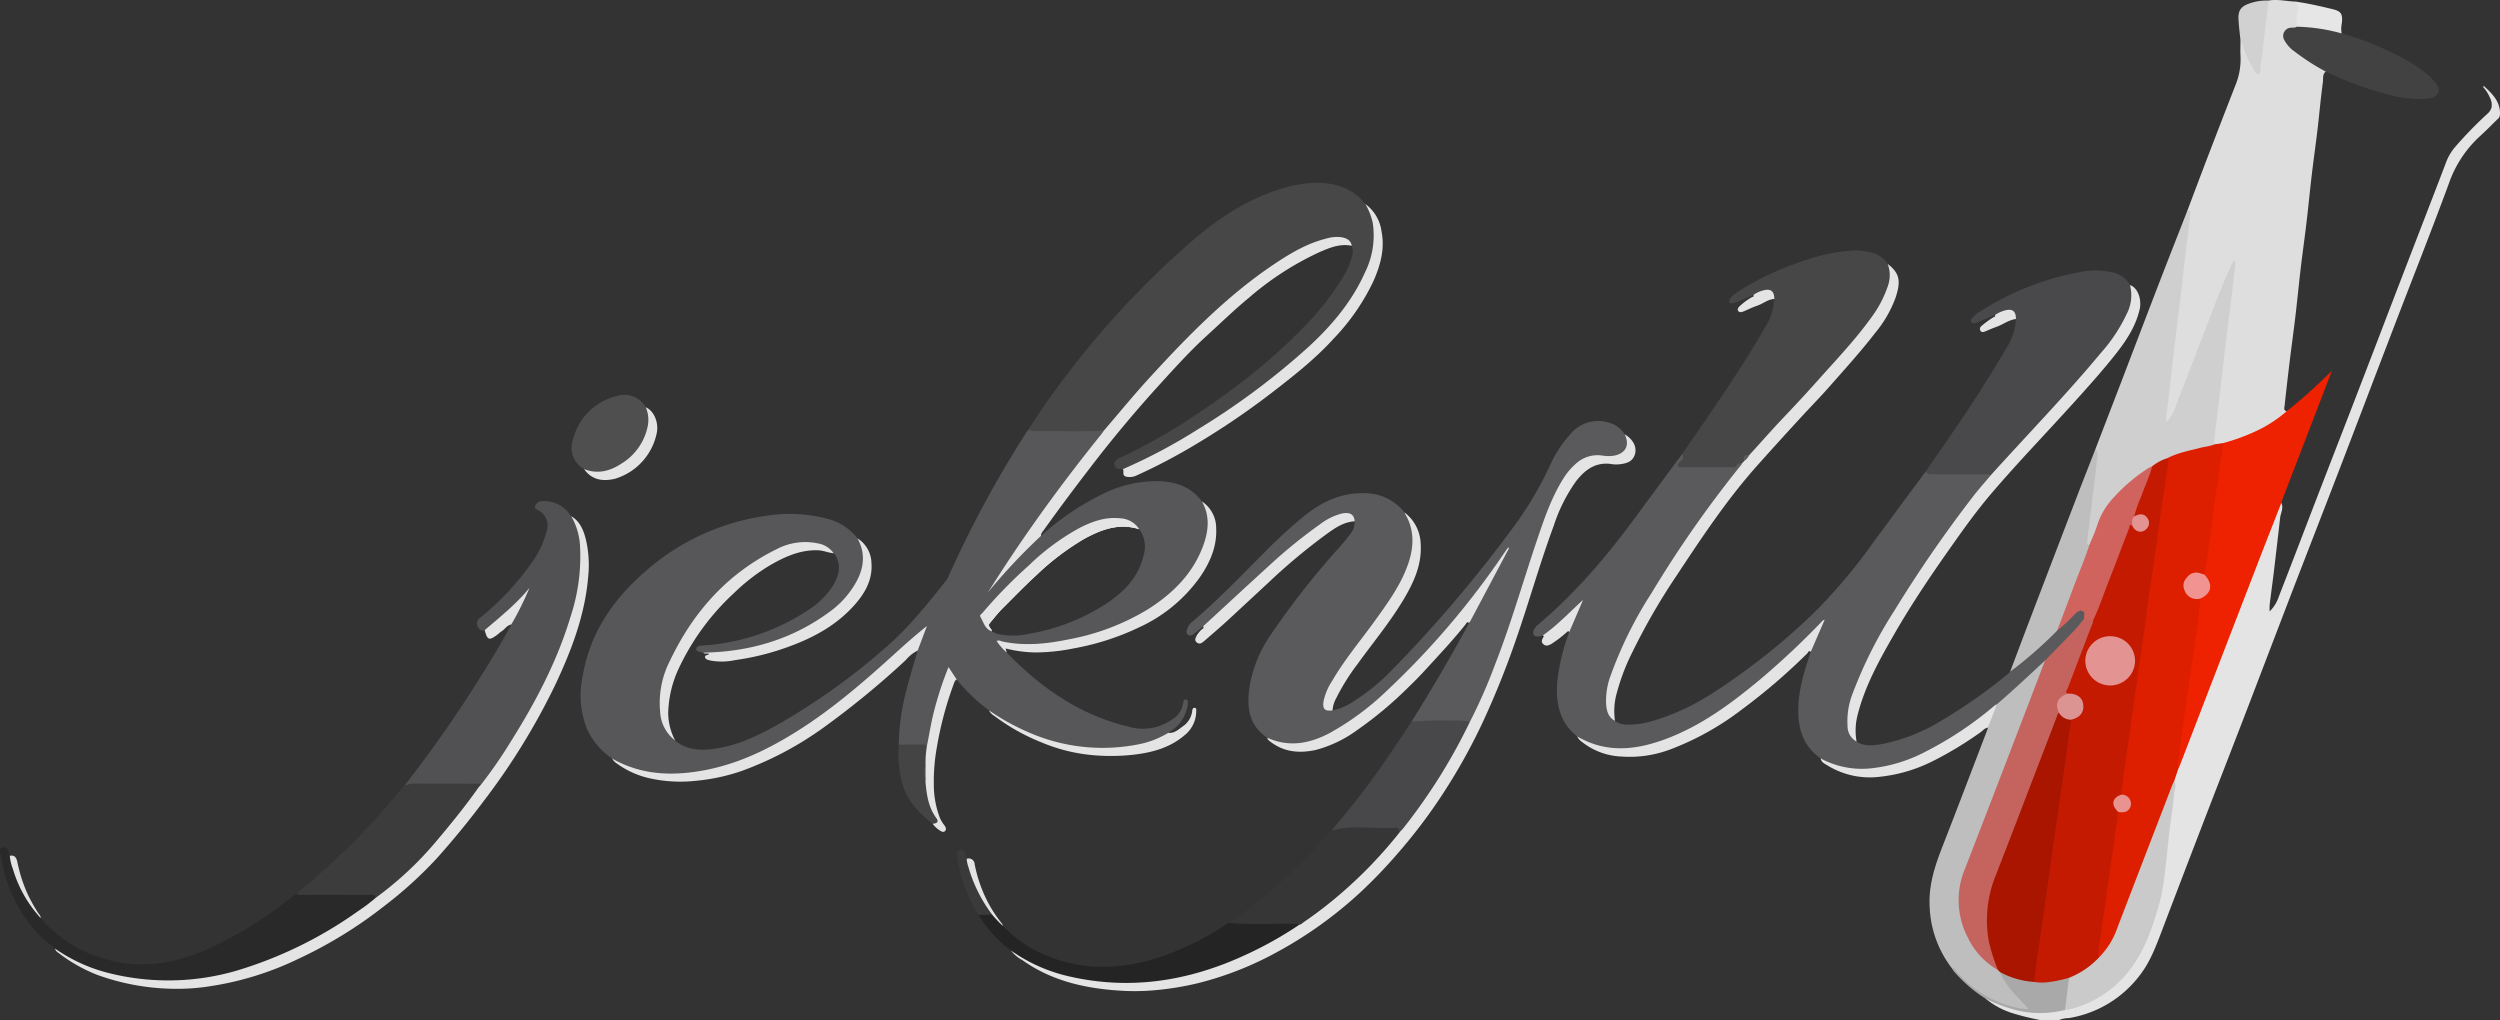 <svg id="Layer_1" data-name="Layer 1" xmlns="http://www.w3.org/2000/svg" viewBox="0 0 563.771 230.021"><rect x="0" y="0" width="563.771" height="230.021" fill="#333333" stroke="none"/><defs><style>.cls-1{fill:#e4e4e4;}.cls-2{fill:#575759;}.cls-3{fill:#5a5a5c;}.cls-4{fill:#dedede;}.cls-5{fill:#474748;}.cls-6{fill:#49494b;}.cls-7{fill:#515153;}.cls-8{fill:#cfcfcf;}.cls-9{fill:#e20;}.cls-10{fill:#bebebe;}.cls-11{fill:#29292a;}.cls-12{fill:#3c3c3d;}.cls-13{fill:#48484a;}.cls-14{fill:#363637;}.cls-15{fill:#242424;}.cls-16{fill:#424242;}.cls-17{fill:#4f4f50;}.cls-18{fill:#a9a9a9;}.cls-19{fill:#444445;}.cls-20{fill:#d1d1d1;}.cls-21{fill:#e6e6e6;}.cls-22{fill:#3a3a3b;}.cls-23{fill:#e3e3e3;}.cls-24{fill:#dd1f00;}.cls-25{fill:#cbcaca;}.cls-26{fill:#fefefe;}.cls-27{fill:#c5635f;}.cls-28{fill:#d1635f;}.cls-29{fill:#c31a01;}.cls-30{fill:#f19491;}.cls-31{fill:#aa1500;}.cls-32{fill:#e89390;}.cls-33{fill:#dc9492;}.cls-34{fill:#e39391;}</style></defs><path class="cls-1" d="M677.69,217.702c-1.451,1.411-2.859,2.871-4.363,4.223a25.986,25.986,0,0,0-6.971,10.698c-3.97,10.761-8.203,21.425-12.312,32.134-4.122,10.745-8.206,21.504-12.335,32.246-3.618,9.412-7.29,18.804-10.913,28.215-3.529,9.166-7.014,18.348-10.54,27.514-3.244,8.432-6.53,16.848-9.774,25.28q-4.503,11.703-8.96,23.423c-1.315,3.433-2.616,6.862-4.949,9.795a25.103,25.103,0,0,1-15.93,9.512,5.758,5.758,0,0,0-2.162.428h-4.294a59.741,59.741,0,0,1-6.352-1.584,17.933,17.933,0,0,1-5.84-3.176c.525-.31.939.055,1.358.254a25.364,25.364,0,0,0,11.606,2.606,27.098,27.098,0,0,0,4.783-.608,23.615,23.615,0,0,0,11.682-6.006c3.757-3.372,5.802-7.747,7.627-12.342a57.506,57.506,0,0,0,3.292-15.141q.923-8.344,1.991-16.67a3.559,3.559,0,0,0-.077-1.23,10.239,10.239,0,0,1,.9-2.853q8.101-21.052,16.194-42.108c2.115-5.511,4.266-11.008,6.386-16.517.18-.468.243-1.056.865-1.23.572,1.166-.147,2.27-.269,3.373-.408,3.67-.848,7.338-1.276,11.007-.333,2.853-.731,5.698-1.082,8.548a14.253,14.253,0,0,0-.007,1.538,8.398,8.398,0,0,0,2.099-3.422c3.093-7.928,6.119-15.882,9.18-23.822,2.63-6.821,5.287-13.632,7.916-20.454q3.944-10.232,7.858-20.475,3.732-9.711,7.478-19.417c1.805-4.688,3.623-9.371,5.405-14.068a11.46,11.46,0,0,1,1.801-2.966,88.577,88.577,0,0,1,7.441-7.66,3.067,3.067,0,0,0,.85-1.294,3.385,3.385,0,0,0-.361-2.277,8.364,8.364,0,0,0-1.557-2.44,1.628,1.628,0,0,1,.238-.166c1.783,1.666,3.558,3.338,3.6,6.042A2.158,2.158,0,0,1,677.69,217.702Z" transform="translate(-114.146 -191.15)"/><path class="cls-2" d="M349.71,336.48a58.623,58.623,0,0,0,21.26-6.4,32.419,32.419,0,0,0,13.42-12.68,16.321,16.321,0,0,0,2.3-9.28,5.51,5.51,0,0,0-1.5-3.89c-2.33-3.16-5.61-4.38-9.38-4.56a27.077,27.077,0,0,0-12.76,2.77,59.669,59.669,0,0,0-14.15,9.55c-.44-.05-.68.27-.94.53a95.944,95.944,0,0,0-9.29,9.96c2.01-2.88,4.04-6.22,6.27-9.44,4.6-6.61,9.35-13.1,14.32-19.44,1.16-1.47,2.34-2.94,3.51-4.41.22-.29.65-.68.37-1,0-.01-.01-.01-.01-.02a1.188,1.188,0,0,0-.46-.25c-5.5.17-11.01.19-16.51-.01-.22.3-.46.59-.66.9a249.904,249.904,0,0,0-17.39,32.16,4.447,4.447,0,0,1-.52.99c-4.28,5.39-8.57,10.79-13.81,15.29a147.548,147.548,0,0,1-23.99,17.16c-4.73,2.65-9.59,5.04-15.08,5.67-2.98.34-5.86.12-8.3-1.93-.34-.41-.62-.86-.96-1.26a10.381,10.381,0,0,1-2.26-7.48,25.627,25.627,0,0,1,2.98-10.67A55.668,55.668,0,0,1,281.09,320.44a30.435,30.435,0,0,1,11.05-6.17,12.214,12.214,0,0,1,7.11-.07,17.534,17.534,0,0,1,2.9,1.71,4.032,4.032,0,0,1,.55.7c1.18,2.4.54,4.6-.78,6.71a18.075,18.075,0,0,1-5.61,5.47,48.747,48.747,0,0,1-23.2,7.9c-.73.06-1.82-.03-1.94.74-.13.76.96.68,1.56.9a22.017,22.017,0,0,0,5.26.13,67.914,67.914,0,0,0,8.81-1.96,42.466,42.466,0,0,0,15.16-7.53c3.1-2.53,5.66-5.47,6.7-9.39.64-2.42.72-4.93-1.14-7.03a12.508,12.508,0,0,0-6.56-4.34,33.392,33.392,0,0,0-14.2-.72,52.051,52.051,0,0,0-27.21,12.63c-7.29,6.35-12.47,14-14.05,23.74a20.582,20.582,0,0,0,1.04,11.74,16.52,16.52,0,0,0,5.63,6.6,7.786,7.786,0,0,0,2.26,1.47,26.344,26.344,0,0,0,10.19,2.23,43.279,43.279,0,0,0,12.69-1.77,69.296,69.296,0,0,0,19.64-9.73,175.969,175.969,0,0,0,19.56-15.96c1.99-1.8,3.97-3.61,6.05-5.4-.47,1.68-1.36,3.12-1.47,4.81-.81,2.83-1.71,5.63-2.42,8.49a51.587,51.587,0,0,0-1.85,12.73,2.278,2.278,0,0,0,1.61.34,26.038,26.038,0,0,1,4.5.18.683.683,0,0,0,.21-.02c.54-.08.46-.62.52-1.01a79.366,79.366,0,0,1,2.6-11.17,39.122,39.122,0,0,1,1.84-4.98c.74.66.92,1.64,1.79,1.98a39.502,39.502,0,0,0,7.27,6.94,8.932,8.932,0,0,0,1.21,1,43.123,43.123,0,0,0,29.86,7.45,23.271,23.271,0,0,0,8.19-2.38,2.178,2.178,0,0,0,1.18-.99c.28-.2.56-.38.83-.58a8.261,8.261,0,0,0,3.58-6.13c.02-.34.07-.72-.39-.8-.46-.08-.59.24-.62.61a5.179,5.179,0,0,1-2.47,3.85,11.462,11.462,0,0,1-9.69,1.71c-11.02-2.59-19.91-8.74-27.65-16.75-.49-.74-1.06-1.43-1.62-2.36a41,41,0,0,0,5.09.7A19.79,19.79,0,0,0,349.71,336.48Zm22.33-20.08c-1.12,4.8-4.31,8.12-8.23,10.76a46.454,46.454,0,0,1-17.83,6.96,16.002,16.002,0,0,1-6.17.12,4.871,4.871,0,0,1-1.99-.72c-.03-.66-1.12-1.1-.43-1.9.97-1.15,1.88-2.34,2.95-3.39,2.48-2.46,4.89-4.98,7.48-7.34a58.185,58.185,0,0,1,10.8-8.21c3.89-2.13,7.91-3.64,12.44-2.18A6.697,6.697,0,0,1,372.04,316.4Z" transform="translate(-114.146 -191.15)"/><path class="cls-3" d="M524.72,362.183c-3.49-2.432-4.907-5.884-5.038-10.023-.14-4.431.998-8.605,2.389-12.74.143-.425.278-.852.417-1.278a12.751,12.751,0,0,1,1.347-3.92c.333-.821.756-1.608,1.087-2.426-7.408,7.609-15.211,14.778-24.122,20.637a48.677,48.677,0,0,1-14.349,6.751,22.748,22.748,0,0,1-13.777-.243,7.049,7.049,0,0,1-2.864-1.738c-4.246-3.338-4.886-7.931-4.436-12.872a47.349,47.349,0,0,1,2.607-10.543c.188-1.711,1.088-3.165,1.714-4.716.252-.625.605-1.208.848-1.896a77.549,77.549,0,0,1-6.901,6.45,3.038,3.038,0,0,1-1.567.811,5.215,5.215,0,0,1-1.081.258c-.959.025-1.353-.617-.956-1.484a3.535,3.535,0,0,1,.979-1.22c8.598-7.234,15.764-15.757,22.373-24.785,3.346-4.571,6.728-9.116,10.093-13.673.808.581.38,1.186-.015,1.728-.427.585-.513.917.389.917,3.534-0,7.069.007,10.603-.005a1.602,1.602,0,0,0,1.143-.396,1.217,1.217,0,0,1,1.233-.361c.651.444.092.795-.138,1.087-1.258,1.595-2.545,3.166-3.764,4.792a274.519,274.519,0,0,0-19.009,28.671,64.95,64.95,0,0,0-6.807,15.446,15.631,15.631,0,0,0-.483,2.547,6.786,6.786,0,0,0,1.709,5.742,4.165,4.165,0,0,0,2.627.835c3.312.159,6.38-.894,9.416-2.011,5.811-2.137,10.923-5.527,15.904-9.105A144.629,144.629,0,0,0,523.518,329.032a122.889,122.889,0,0,0,12.725-15.087c4.04-5.519,8.124-11.007,12.189-16.508a11.311,11.311,0,0,0,3.24.309q4.743-.019,9.486-.001a3.31,3.31,0,0,1,1.761.26c.52.447.152.814-.14,1.144a134.032,134.032,0,0,0-8.666,11.121c-7.046,9.865-13.853,19.883-19.185,30.811a41.511,41.511,0,0,0-3.687,10.154,16.227,16.227,0,0,0-.102,4.048,5.488,5.488,0,0,0,1.691,3.109c1.875,1.201,3.928.868,5.902.514a40.65,40.65,0,0,0,13.318-5.311,117.28,117.28,0,0,0,14.926-10.491,6.167,6.167,0,0,0,.472-.477,39.493,39.493,0,0,1,4.375-3.872c2.115-1.803,4.206-3.633,6.142-5.632a33.209,33.209,0,0,0,3.334-3.143,6.028,6.028,0,0,1,1.299-1.051c1.176-.618,1.796-.262,1.8,1.042a2.076,2.076,0,0,1-.078.552c-.639,1.634-2.007,2.709-3.139,3.942-1.83,1.996-3.817,3.847-5.722,5.775-3.554,3.473-7.212,6.833-11.023,10.027a90.652,90.652,0,0,1-13.593,9.438,37.036,37.036,0,0,1-14.735,4.998,17.916,17.916,0,0,1-10.705-1.954A1.831,1.831,0,0,1,524.72,362.183Z" transform="translate(-114.146 -191.15)"/><path class="cls-4" d="M625.708,191.284c2.052-.38,4.069.159,6.103.23a1.352,1.352,0,0,1,.852,1.635c-.191,1.262-.283,2.538-.407,3.809-.177.497-.606.597-1.059.701-2.062.473-2.479,1.652-1.123,3.288A18.286,18.286,0,0,0,634.325,204.41c1.222.799,2.493,1.519,3.762,2.242.252.144.555.266.54.643-.806.638-.542,1.623-.652,2.417-.485,3.509-.785,7.042-1.201,10.561-.412,3.48-.908,6.949-1.32,10.429-.416,3.519-.749,7.047-1.166,10.566-.412,3.48-.907,6.95-1.319,10.429-.416,3.519-.75,7.047-1.166,10.566-.412,3.48-.896,6.951-1.321,10.429q-.603,4.942-1.13,9.893c-.046.443-.334,1.104.464,1.303-.087.788-.794,1.053-1.301,1.438a34.23,34.23,0,0,1-11.87,5.681c-.397.108-.798.203-1.194.319a3.012,3.012,0,0,1-1.816.137c-.611-.482-.474-1.158-.399-1.773q1.428-11.698,2.783-23.405c.6-5.131,1.263-10.256,1.75-15.406-1.473,3.056-2.754,6.181-3.97,9.335q-4.487,11.632-8.964,23.268a8.522,8.522,0,0,1-1.344,2.466c-.19.227-.42.489-.755.375-.339-.115-.353-.47-.366-.762a19.461,19.461,0,0,1,.282-3.14c1.26-10.714,2.555-21.425,3.79-32.142.387-3.361.811-6.718,1.215-10.077a1.916,1.916,0,0,0-.258-1.503c1.495-3.956,2.974-7.918,4.489-11.866q3.158-8.231,6.36-16.446a15.37,15.37,0,0,0,1.154-6.583c-.072-1.16-.009-2.328-.007-3.493.693.078.723.694.876,1.155a29.879,29.879,0,0,0,2.248,5.031c.168.305.328.797.78.656.362-.113.249-.58.287-.905.533-4.583,1.093-9.163,1.61-13.747A1.863,1.863,0,0,1,625.708,191.284Z" transform="translate(-114.146 -191.15)"/><path class="cls-3" d="M385.453,332.398c-.694.574-1.371,1.17-2.089,1.712-.389.293-.87.565-1.337.168-.444-.377-.31-.892-.148-1.362a3.928,3.928,0,0,1,1.277-1.691c5.602-4.696,10.62-10,15.787-15.148a111.805,111.805,0,0,1,9.73-8.908c3.926-3.082,8.284-4.983,13.385-4.793a11.3,11.3,0,0,1,8.798,4.327,5.554,5.554,0,0,1,1.509,2.591,13.899,13.899,0,0,1-.076,8.099,33.3,33.3,0,0,1-4.242,8.681c-2.984,4.661-6.483,8.95-9.717,13.431a55.67,55.67,0,0,0-4.549,7.254,7.36,7.36,0,0,0-.868,2.781c-.069.904.137,1.58,1.226,1.596a.93.93,0,0,1,.511.22,13.816,13.816,0,0,0,5.194-2.345,45.284,45.284,0,0,0,7.77-6.332,300.494,300.494,0,0,0,27.785-32.62,78.298,78.298,0,0,0,8.348-14.113,27.685,27.685,0,0,1,4.73-7.112,8.043,8.043,0,0,1,8.641-2.322,5.951,5.951,0,0,1,3.421,2.594c1.447,1.175.752,3.824-.84,4.564a5.369,5.369,0,0,1-3.393.624c-3.912-.853-6.5,1.108-8.674,3.958a29.679,29.679,0,0,0-3.625,6.743c-2.386,5.743-4.196,11.685-6.077,17.601a244.821,244.821,0,0,1-10.163,27.635c-.453.993-.867,2.003-1.382,2.967-.234.438-.483.862-1.048.938a97.615,97.615,0,0,0-11.716.044,1.286,1.286,0,0,1-1.151-.312q6.477-10.357,12.355-21.064c.216-.393.404-.801.605-1.202a3.209,3.209,0,0,1,.501-1.364c2.612-4.74,5.025-9.587,7.656-14.317a2.423,2.423,0,0,1,.252-.356A173.905,173.905,0,0,1,440.574,333.015c-3.367,3.897-6.77,7.765-10.487,11.33-4.588,4.401-9.312,8.65-14.915,11.784a19.413,19.413,0,0,1-8.576,2.912c-2.304.1-4.677.045-6.65-1.515-4.427-2.945-4.692-7.276-3.949-11.922a29.297,29.297,0,0,1,4.795-11.441,183.897,183.897,0,0,1,15.542-19.755c.766-.878,1.525-1.768,2.208-2.71a4.341,4.341,0,0,0,1.099-2.994c-1.02-1.642-1.677-1.878-3.612-1.246-2.74.894-4.929,2.711-7.146,4.431-4.45,3.453-8.639,7.211-12.761,11.052-3.21,2.991-6.352,6.06-9.72,8.88A2.255,2.255,0,0,1,385.453,332.398Z" transform="translate(-114.146 -191.15)"/><path class="cls-5" d="M363.15,288.173c-5.181.458-10.373.099-15.559.213a1.565,1.565,0,0,1-1.433-.476c2.563-4.163,5.432-8.115,8.375-12.012A201.4,201.4,0,0,1,382.238,246.121c5.986-5.273,12.522-9.721,20.22-12.205a28.76,28.76,0,0,1,7.944-1.519c4.578-.144,8.634,1.029,11.638,4.753a9.241,9.241,0,0,1,2.151,5.907c.282,4.524-1.204,8.598-3.343,12.463a55.203,55.203,0,0,1-10.71,13.45,146.112,146.112,0,0,1-16.016,12.816,174.925,174.925,0,0,1-17.583,11.013c-2.549,1.376-5.173,2.607-7.756,3.917a3.166,3.166,0,0,1-1.407.226c-.742-.048-1.704.081-1.891-.835-.211-1.032.731-1.487,1.504-1.851a124.601,124.601,0,0,0,15.421-8.633c8.875-5.838,17.375-12.17,24.825-19.787a61.03,61.03,0,0,0,10.218-12.99,14.306,14.306,0,0,0,1.588-3.954,3.681,3.681,0,0,0-.049-2.311c-1.242-1.772-2.959-1.947-4.912-1.545a29.647,29.647,0,0,0-8.915,3.72,93.44,93.44,0,0,0-16.004,12.067c-2.744,2.514-5.512,5.01-8.09,7.689-3.829,3.979-7.587,8.029-11.198,12.212-1.965,2.277-3.897,4.581-5.826,6.887C363.811,287.892,363.614,288.249,363.15,288.173Z" transform="translate(-114.146 -191.15)"/><path class="cls-5" d="M507.017,295.605c-.479.01-.994-.088-1.232.518-.176.448-.586.392-.96.392q-5.682 0-11.364-.003c-.326-0-.753.113-.903-.268-.136-.344.165-.62.397-.866.494-.524,1.048-1.03.527-1.843,1.711-2.479,3.435-4.949,5.132-7.437,4.709-6.909,9.384-13.842,13.55-21.096a13.504,13.504,0,0,0,2.1-6.418c-.865-1.942-1.292-2.116-3.334-1.318a6.738,6.738,0,0,1-1.385.403c-1.133.479-2.264.965-3.401,1.433a6.526,6.526,0,0,1-1.171.384c-.274.055-.642.154-.82-.162a.803.803,0,0,1,.151-.84,6.085,6.085,0,0,1,1.959-1.669,62.086,62.086,0,0,1,14.007-6.631,42.779,42.779,0,0,1,11.401-2.529,14.521,14.521,0,0,1,4.797.544,5.656,5.656,0,0,1,3.372,2.473,4.53,4.53,0,0,1,.548,4.092,21.678,21.678,0,0,1-4.084,8.219c-2.242,2.966-4.597,5.833-7.096,8.6-3.321,3.677-6.677,7.324-10.002,10.998-2.091,2.31-4.219,4.587-6.36,6.852-1.391,1.472-2.576,3.132-4.107,4.473-.709.113-1.168.448-1.102,1.249A.706.706,0,0,1,507.017,295.605Z" transform="translate(-114.146 -191.15)"/><path class="cls-6" d="M563.089,298.314a2.444,2.444,0,0,0-1.422-.217q-5.852-.003-11.704.004c-.622.002-1.215.008-1.531-.664,3.993-5.817,8.076-11.574,11.869-17.525,2.158-3.385,4.292-6.789,6.307-10.26a13.466,13.466,0,0,0,2.141-6.557c-.97-2-1.299-2.126-3.434-1.214a5.076,5.076,0,0,1-1.288.315c-.787.33-1.573.662-2.36.989-.623.259-1.237.547-1.877.756-.376.122-.863.26-1.128-.171-.236-.384.105-.7.328-.997a5.867,5.867,0,0,1,1.649-1.351,62.721,62.721,0,0,1,23.355-9.058,16.285,16.285,0,0,1,6.168.137,5.979,5.979,0,0,1,4.316,2.934c.935,1.302.668,2.754.35,4.12a22.451,22.451,0,0,1-4.217,8.168c-2.534,3.419-5.368,6.587-8.163,9.792-4.153,4.764-8.526,9.325-12.76,14.013-1.889,2.092-3.727,4.236-5.725,6.23C563.722,297.998,563.585,298.453,563.089,298.314Z" transform="translate(-114.146 -191.15)"/><path class="cls-7" d="M205.349,368.313a278.295,278.295,0,0,0,16.791-23.941c2.563-4.051,5.052-8.149,7.301-12.386a2.533,2.533,0,0,1,.493-1.349c1.033-2.106,2.139-4.176,2.983-5.904a19.701,19.701,0,0,1-2.341,2.598,82.904,82.904,0,0,1-6.236,5.493,1.29,1.29,0,0,1-.893.421c-.823.29-1.275-.119-1.587-.824a1.504,1.504,0,0,1,.555-1.965,60.176,60.176,0,0,0,11.546-12.292,21.443,21.443,0,0,0,3.588-7.702,3.93,3.93,0,0,0-1.821-4.15c-.451-.24-1.142-.343-.897-1.05a1.604,1.604,0,0,1,1.551-1.105,7.099,7.099,0,0,1,6.243,2.965c.114.149.231.296.346.445,1.814,1.87,2.055,4.28,2.256,6.685.617,7.379-1.318,14.316-3.837,21.115a127.115,127.115,0,0,1-12.598,24.413c-1.586,2.471-3.261,4.877-4.964,7.265-.377.529-.678,1.221-1.522,1.183-4.734.018-9.467.031-14.199-.016C207.18,368.203,206.279,368.667,205.349,368.313Z" transform="translate(-114.146 -191.15)"/><path class="cls-8" d="M607.398,238.699c.713-.24.737.21.682.7q-.262,2.336-.544,4.67c-.265,2.185-.549,4.368-.805,6.554-.26,2.224-.486,4.453-.745,6.677-.268,2.297-.559,4.591-.84,6.886-.358,2.925-.726,5.848-1.07,8.775-.262,2.224-.484,4.453-.742,6.678-.184,1.593-.382,3.185-.603,4.773a8.24,8.24,0,0,0-.02,1.921,9.352,9.352,0,0,0,2.187-3.892q4.13-10.641,8.212-21.299c1.308-3.436,2.661-6.85,4.214-10.182a1.754,1.754,0,0,1,.868-1.083,11.874,11.874,0,0,1-.235,3.036c-.278,3.007-.694,6.002-1.063,9-.351,2.85-.722,5.699-1.062,8.55-.265,2.224-.485,4.453-.747,6.677-.328,2.779-.682,5.554-1.02,8.332-.19,1.556-.391,3.11-.544,4.669-.038.388-.154.835.2,1.176-.127.742-.797.567-1.24.67a57.968,57.968,0,0,0-9.406,2.658,22.051,22.051,0,0,0-3.519,1.832,36.87,36.87,0,0,0-10.108,8.992c-1.581,2.044-2.059,4.559-3.083,6.839-.199.443-.326.919-.545,1.355-.171.341-.341.703-.843.5-.521-.374-.446-.905-.388-1.435.646-5.905,1.367-11.801,2.064-17.699a7.063,7.063,0,0,0,.008-2.56q2.908-7.559,5.816-15.118c2.87-7.486,5.718-14.98,8.602-22.46C603.161,249.485,605.29,244.096,607.398,238.699Z" transform="translate(-114.146 -191.15)"/><path class="cls-9" d="M615.527,291.055a44.186,44.186,0,0,0,8.659-3.316,30.214,30.214,0,0,0,5.63-3.851,117.257,117.257,0,0,0,10.208-9.164q-1.342,3.492-2.684,6.984-4.234,11.003-8.468,22.006c-.107.278-.181.569-.27.854-1.717,4.392-3.449,8.778-5.147,13.178q-8.902,23.073-17.787,46.152c-.079.205-.195.396-.294.594-.508-.439-.398-1.029-.347-1.578.342-3.629.962-7.221,1.47-10.828q1.69-11.996,3.436-23.984a12.139,12.139,0,0,1,.19-1.788c.155-.427.573-.572.896-.821a2.616,2.616,0,0,0,.612-3.864,2.166,2.166,0,0,1-.598-1.186c.787-5.779,1.661-11.545,2.453-17.322.48-3.504.989-7.003,1.478-10.505A2.619,2.619,0,0,1,615.527,291.055Z" transform="translate(-114.146 -191.15)"/><path class="cls-10" d="M564.46,349.976c3.701-3.196,7.269-6.538,10.849-9.866.31.418.038.797-.102,1.166-3.493,9.214-7.059,18.399-10.582,27.601-2.487,6.498-5.052,12.966-7.465,19.492a18.094,18.094,0,0,0,6.36,20.422,11.157,11.157,0,0,0,1.185.863,1.847,1.847,0,0,1,.629.592,25.49,25.49,0,0,0,5.845,7.385,6.434,6.434,0,0,1,.583.532c.299.355.235.614-.222.737a2.584,2.584,0,0,1-1.121.02,24.628,24.628,0,0,1-13.404-6.656c-.937-.915-1.768-1.929-2.734-2.814a24.161,24.161,0,0,1-4.982-13.819c-.273-4.866,1.208-9.295,2.94-13.722,3.387-8.656,6.679-17.35,10.008-26.029.08-.209.137-.426.205-.639A13.505,13.505,0,0,1,564.46,349.976Z" transform="translate(-114.146 -191.15)"/><path class="cls-11" d="M123.327,398.187a28.825,28.825,0,0,0,13.647,8.948c8.176,2.675,16.068,1.5,23.792-1.862A89.237,89.237,0,0,0,179.705,393.64c.413-.32.843-.619,1.265-.927a4.334,4.334,0,0,1,1.228-.141c4.965.015,9.93-.006,14.896.015.695.003,1.47-.11,1.873.706.134.755-.459,1.057-.922,1.411a98.38,98.38,0,0,1-11.207,7.373,85.104,85.104,0,0,1-20.435,8.584,56.392,56.392,0,0,1-28.762-.057,32.186,32.186,0,0,1-9.989-4.599,4.917,4.917,0,0,1-1.101-.95c-7.046-5.3-10.814-12.506-12.266-21.061-.119-.702-.419-1.582.56-1.761.841-.153,1.17.623,1.324,1.372a3.849,3.849,0,0,0,.19.529,6.634,6.634,0,0,1,.785,2.319A36.988,36.988,0,0,0,123.327,398.187Z" transform="translate(-114.146 -191.15)"/><path class="cls-1" d="M445.638,353.885a117.491,117.491,0,0,0,5.607-12.758c3.624-9.229,6.323-18.771,9.498-28.151,1.6-4.727,3.194-9.465,5.85-13.748a14.899,14.899,0,0,1,3.04-3.607,7.135,7.135,0,0,1,5.864-1.732,9.8,9.8,0,0,0,1.684.11c2.56-.07,4.907-1.596,3.359-4.894,2.008,1.182,2.87,3.047,2.199,4.763-.563,1.44-1.827,1.784-3.161,1.953a6.745,6.745,0,0,1-1.916-.001c-3.581-.589-6.036,1.21-8.069,3.81a36.613,36.613,0,0,0-5.076,10.122c-3.131,8.446-5.54,17.133-8.505,25.635a194.508,194.508,0,0,1-7.233,18.065,131.535,131.535,0,0,1-9.892,17.666,119.322,119.322,0,0,1-9.695,12.659,109.742,109.742,0,0,1-8.361,8.684,93.082,93.082,0,0,1-19.289,13.709,74.493,74.493,0,0,1-17.366,6.726,66.156,66.156,0,0,1-9.508,1.547,50.562,50.562,0,0,1-7.318.144c-8.112-.455-15.901-2.096-22.679-6.941a7.554,7.554,0,0,1-2.528-2.139c.557-.167.931.214,1.323.477a39.425,39.425,0,0,0,17.863,6.086,48.788,48.788,0,0,0,7.304.432,63.111,63.111,0,0,0,20.28-3.853,90.629,90.629,0,0,0,17.187-8.654,8.84,8.84,0,0,1,.779-.452,63.869,63.869,0,0,0,7.125-5.137,94.832,94.832,0,0,0,9.738-9.048,80.745,80.745,0,0,0,5.92-6.791,99.287,99.287,0,0,0,9.132-12.836c2.169-3.647,4.313-7.309,6.148-11.141A1.402,1.402,0,0,1,445.638,353.885Z" transform="translate(-114.146 -191.15)"/><path class="cls-12" d="M198.839,393.642c-.094-.845-.741-.695-1.283-.696q-7.584-.008-15.168-.003a2.482,2.482,0,0,1-1.418-.23,175.84,175.84,0,0,0,14.044-12.843c3.449-3.554,6.761-7.229,9.842-11.108a4.053,4.053,0,0,1,.493-.449,7.61,7.61,0,0,1,3.533-.436q6.214-.004,12.428.007c.429.001.917-.174,1.267.258a3.773,3.773,0,0,1-1.1,1.91c-4.736,6.058-9.292,12.269-14.962,17.536-2.147,1.994-4.382,3.878-6.665,5.708C199.561,393.528,199.264,393.784,198.839,393.642Z" transform="translate(-114.146 -191.15)"/><path class="cls-1" d="M198.839,393.642a77.252,77.252,0,0,0,13.577-12.643c3.333-3.951,6.605-7.958,9.584-12.191a8.377,8.377,0,0,1,.577-.665,104.443,104.443,0,0,0,6.845-9.908c5.511-8.769,10.314-17.886,13.336-27.844A43.522,43.522,0,0,0,244.957,314.417a15.17,15.17,0,0,0-1.987-6.85c1.906,1.107,2.707,3.019,3.224,4.951a24.992,24.992,0,0,1,.603,8.563c-.716,8.836-3.835,16.896-7.572,24.79A151.624,151.624,0,0,1,223.309,371.685q-5.009,6.699-10.592,12.955a92.865,92.865,0,0,1-11.97,10.872,98.951,98.951,0,0,1-19.235,11.827,69.356,69.356,0,0,1-19.781,6.179,46.543,46.543,0,0,1-7.711.618,52.491,52.491,0,0,1-17.836-3.106,35.08,35.08,0,0,1-8.887-5.024,1.548,1.548,0,0,1-.747-.951,36.738,36.738,0,0,0,12.667,5.662,55.072,55.072,0,0,0,28.301-.68,93.339,93.339,0,0,0,27.371-13.415A39.038,39.038,0,0,0,198.839,393.642Z" transform="translate(-114.146 -191.15)"/><path class="cls-13" d="M445.638,353.885a128.275,128.275,0,0,1-15.035,24.035c-.233.288-.499.549-.75.822a4.437,4.437,0,0,0-2.97-.578q-4.337-.004-8.673.001a6.128,6.128,0,0,0-3.191.443.531.531,0,0,1-.623-.126c2.755-3.33,5.512-6.659,8.098-10.123,3.511-4.704,6.724-9.612,9.977-14.493a89.241,89.241,0,0,1,8.938-.215A19.187,19.187,0,0,1,445.638,353.885Z" transform="translate(-114.146 -191.15)"/><path class="cls-14" d="M414.396,378.482c4.72-1.45,9.563-.294,14.333-.674.716-.057.901.441,1.124.934a100.585,100.585,0,0,1-13.416,13.983,92.268,92.268,0,0,1-8.315,6.393c-.303.205-.549.516-.95.556-3.591.388-7.193.096-10.789.178-1.012.023-2.027.045-3.038-.021a2.928,2.928,0,0,1-2.005-.576,114.99,114.99,0,0,0,11.835-9.36,133.358,133.358,0,0,0,10.665-10.867C414.01,378.833,414.21,378.664,414.396,378.482Z" transform="translate(-114.146 -191.15)"/><path class="cls-15" d="M391.339,399.255c4.873.496,9.76.116,14.639.242.4.01.833-.133,1.193.177a85.261,85.261,0,0,1-12.452,6.948c-12.767,5.856-25.998,7.902-39.825,4.629a36.76,36.76,0,0,1-12.752-5.743,28.09,28.09,0,0,1-7.312-8.037c.835-.604,1.773-.285,2.673-.304a1.918,1.918,0,0,1,1.317.948c.454.639.982,1.217,1.477,1.823a29.099,29.099,0,0,0,13.164,7.876c7.381,2.214,14.696,1.571,21.942-.729a64.542,64.542,0,0,0,15.253-7.456C390.875,399.488,391.112,399.379,391.339,399.255Z" transform="translate(-114.146 -191.15)"/><path class="cls-1" d="M508.603,293.798c2.582-2.832,5.107-5.713,7.748-8.494,2.64-2.78,5.259-5.589,7.805-8.453,4.168-4.687,8.522-9.225,12.17-14.356a25.474,25.474,0,0,0,3.519-6.758,7.268,7.268,0,0,0-.006-5.065c2.83,2.162,2.943,4.017,1.785,7.584a26.934,26.934,0,0,1-4.663,8.04c-3.233,4.179-6.787,8.087-10.273,12.051-1.982,2.253-4.088,4.396-6.123,6.603q-5.222,5.664-10.35,11.413c-6.788,7.659-12.409,16.157-18.029,24.654a144.413,144.413,0,0,0-9.901,17.143,47.773,47.773,0,0,0-3.777,10.205,15.165,15.165,0,0,0-.168,5.339c-1.495-.772-1.86-2.177-1.996-3.671a16.367,16.367,0,0,1,1.085-6.736,91.284,91.284,0,0,1,9.157-18.42,256.722,256.722,0,0,1,20.289-28.981,1.336,1.336,0,0,0,.139-.291l.49-.526A2.126,2.126,0,0,1,508.603,293.798Z" transform="translate(-114.146 -191.15)"/><path class="cls-1" d="M563.089,298.314c8.282-9.2,16.929-18.074,24.844-27.603a36.392,36.392,0,0,0,5.829-8.817,9.129,9.129,0,0,0,.716-6.46c1.935.68,2.627,3.487,2.198,5.389-.873,3.872-2.987,7.08-5.393,10.134-2.621,3.325-5.432,6.485-8.261,9.634-3.308,3.683-6.681,7.306-10.04,10.941-3.306,3.578-6.588,7.182-9.75,10.886-3.551,4.158-6.707,8.627-9.85,13.099-4.312,6.136-8.476,12.372-12.208,18.878-3.325,5.795-6.559,11.644-8.18,18.213a14,14,0,0,0-.163,5.785,3.942,3.942,0,0,1-2.048-3.518,17.12,17.12,0,0,1,1.216-7.508,98.911,98.911,0,0,1,9.328-18.483A292.927,292.927,0,0,1,559.05,303.159C560.33,301.493,561.74,299.927,563.089,298.314Z" transform="translate(-114.146 -191.15)"/><path class="cls-16" d="M638.626,207.295a50.725,50.725,0,0,1-6.963-4.476,7.404,7.404,0,0,1-2.358-2.592,1.856,1.856,0,0,1,1.659-2.837c.363-.043.759.075,1.072-.219a2.035,2.035,0,0,1,1.705-.329,39.941,39.941,0,0,1,7.28,1.24,6.319,6.319,0,0,1,1.186.604,67.69,67.69,0,0,1,13.845,5.6,31.127,31.127,0,0,1,5.695,3.822,11.448,11.448,0,0,1,1.121,1.108c.702.829,1.603,1.697,1.075,2.876-.502,1.121-1.706,1.233-2.801,1.324a26.827,26.827,0,0,1-9.127-1.141A75.489,75.489,0,0,1,638.626,207.295Z" transform="translate(-114.146 -191.15)"/><path class="cls-1" d="M363.15,288.173c3.428-3.992,6.762-8.066,10.32-11.945,8.582-9.356,17.426-18.434,28.051-25.538,3.624-2.423,7.374-4.656,11.676-5.735a8.427,8.427,0,0,1,3.234-.336c1.203.169,2.283.56,2.561,1.963-2.704-.57-5.125.483-7.47,1.508a67.741,67.741,0,0,0-15.702,10.18c-3.309,2.72-6.367,5.702-9.527,8.58-3.76,3.423-7.154,7.187-10.56,10.927q-8.127,8.922-15.49,18.51c-3.632,4.718-7.208,9.474-10.657,14.326-.294.414-.725.785-.682,1.376a132.575,132.575,0,0,0-12.005,12.787c1.313-2.039,2.608-4.088,3.941-6.114,6.703-10.19,13.928-19.999,21.587-29.49C362.684,288.852,362.909,288.506,363.15,288.173Z" transform="translate(-114.146 -191.15)"/><path class="cls-10" d="M586.66,292.469c.849.8.414,1.818.334,2.693-.274,2.998-.692,5.983-1.057,8.972q-.541,4.428-1.09,8.856c-.058.467-.093.91.436,1.147.369.494.042.937-.124,1.373-2.115,5.54-4.286,11.059-6.369,16.611-.177.472-.536.809-.74,1.25a96.006,96.006,0,0,1-10.6,9.257c1.348-3.575,2.685-7.155,4.048-10.725q5.414-14.179,10.85-28.349C583.767,299.853,585.221,296.164,586.66,292.469Z" transform="translate(-114.146 -191.15)"/><path class="cls-1" d="M367.375,296.942a123.327,123.327,0,0,0,16.898-8.972,165.43,165.43,0,0,0,25.025-18.657c5.202-4.803,9.737-10.162,12.651-16.706a18.724,18.724,0,0,0,1.744-11.295,14.794,14.794,0,0,0-1.654-4.162,9.163,9.163,0,0,1,3.66,6.221c.778,4-.287,7.739-1.906,11.338a49.165,49.165,0,0,1-8.802,12.708c-4.282,4.725-9.264,8.612-14.282,12.477a173.511,173.511,0,0,1-16.649,11.302,129.458,129.458,0,0,1-13.649,7.195,3.556,3.556,0,0,1-2.178.274C367.023,298.449,367.718,297.476,367.375,296.942Z" transform="translate(-114.146 -191.15)"/><path class="cls-17" d="M245.85,296.93a5.522,5.522,0,0,1-2.459-6.751,13.298,13.298,0,0,1,9.854-9.711,5.554,5.554,0,0,1,6.536,2.525c1.174,1.357,1.032,3.004.674,4.504a13.167,13.167,0,0,1-9.543,10.02C249.294,298.007,247.406,298.222,245.85,296.93Z" transform="translate(-114.146 -191.15)"/><path class="cls-1" d="M252.173,362.203c6.555,3.75,13.556,3.999,20.765,2.654,7.697-1.436,14.585-4.789,21.136-8.925,8.046-5.08,15.183-11.306,22.201-17.679,2.222-2.018,4.47-4.009,6.901-5.936q-1.041,2.768-2.082,5.537a8.266,8.266,0,0,0-2.693,2.153,194.127,194.127,0,0,1-18.58,15.251,75.775,75.775,0,0,1-18.669,9.838A44.219,44.219,0,0,1,270.96,367.237a31.698,31.698,0,0,1-9.94-.497,19.903,19.903,0,0,1-7.679-3.349A3.529,3.529,0,0,1,252.173,362.203Z" transform="translate(-114.146 -191.15)"/><path class="cls-1" d="M399.946,357.526c4.926,2.218,9.601,1.307,14.157-1.125a61.474,61.474,0,0,0,12.667-9.368,183.875,183.875,0,0,0,26.537-31.1q.415-.604.845-1.198a.674.674,0,0,1,.176-.124c.189.249-.025.428-.121.609q-4.248,8.017-8.509,16.027a2.706,2.706,0,0,1-.268.353c-.501-.354-.639.17-.818.394-2.524,3.166-5.279,6.125-8.009,9.11-1.547,1.692-3.104,3.373-4.77,4.943a87.439,87.439,0,0,1-11.703,9.795,27.88,27.88,0,0,1-9.293,4.435c-3.649.787-7.149.505-10.235-1.891C400.303,358.151,399.985,357.952,399.946,357.526Z" transform="translate(-114.146 -191.15)"/><path class="cls-1" d="M469.809,357.203c6.506,3.848,13.199,3.114,19.872.639,8.045-2.985,14.841-8.019,21.365-13.447a185.243,185.243,0,0,0,13.666-12.797c.244-.249.432-.591.909-.69-1.062,2.452-2.098,4.843-3.134,7.235-.465-.421-.585.15-.757.319a135.101,135.101,0,0,1-14.733,12.65,63.381,63.381,0,0,1-16.141,9.022,26.093,26.093,0,0,1-11.151,1.616,15.227,15.227,0,0,1-8.801-3.289A3.093,3.093,0,0,1,469.809,357.203Z" transform="translate(-114.146 -191.15)"/><path class="cls-1" d="M266.407,358.146a8.656,8.656,0,0,1-3.391-6.463,20.884,20.884,0,0,1,2.228-11.569c5.244-11.015,12.997-19.689,24.064-25.133a13.834,13.834,0,0,1,9.203-1.305,5.478,5.478,0,0,1,3.639,2.236c-1.194-.092-2.297-.621-3.512-.666-4.004-.147-7.466,1.433-10.81,3.354a44.261,44.261,0,0,0-8.248,6.375,54.593,54.593,0,0,0-12.192,16.541,25.163,25.163,0,0,0-2.558,10.495A13.506,13.506,0,0,0,266.407,358.146Z" transform="translate(-114.146 -191.15)"/><path class="cls-1" d="M341.185,338.32a13.33,13.33,0,0,1-2.287-2.616c.535-.284.937.036,1.345.122,4.963,1.047,9.877.533,14.767-.467a52.852,52.852,0,0,0,17.934-6.764c5.713-3.612,10.387-8.206,12.667-14.778,1.12-3.229,1.356-6.465-.423-9.589a7.223,7.223,0,0,1,3.218,6.105c.184,4.071-1.38,7.631-3.617,10.906a34.269,34.269,0,0,1-13.501,11.259,57.882,57.882,0,0,1-15.039,4.875,44.148,44.148,0,0,1-8.578.91,28.572,28.572,0,0,1-6.766-.908Z" transform="translate(-114.146 -191.15)"/><path class="cls-1" d="M414.65,351.355c-1.71.216-2.275-.286-2.05-1.954a12.845,12.845,0,0,1,1.927-4.648c2.833-4.891,6.493-9.197,9.78-13.767,2.761-3.84,5.551-7.675,7.209-12.164,1.226-3.321,1.66-6.698.331-10.109-.27-.694-.657-1.342-.99-2.011a9.189,9.189,0,0,1,3.662,7.026c.324,4.799-1.619,8.914-4.013,12.879-3.047,5.048-6.826,9.573-10.259,14.346a46.977,46.977,0,0,0-4.809,7.728A6.31,6.31,0,0,0,414.65,351.355Z" transform="translate(-114.146 -191.15)"/><path class="cls-1" d="M385.453,332.398c5.038-4.637,10.058-9.295,15.121-13.905a114.807,114.807,0,0,1,11.312-9.16,13.698,13.698,0,0,1,4.721-2.344c1.928-.447,2.896.128,3.034,1.715-2.575.159-4.567,1.596-6.543,3.03A135.972,135.972,0,0,0,400.421,322.315q-4.576,4.255-9.162,8.499c-1.838,1.709-3.757,3.333-5.657,4.975-.429.37-.939.71-1.521.277-.661-.492-.326-1.047-.069-1.608a7.321,7.321,0,0,1,1.06-1.304C385.235,332.94,385.788,332.872,385.453,332.398Z" transform="translate(-114.146 -191.15)"/><path class="cls-1" d="M272.727,338.328c10.617-.176,20.347-3.064,28.896-9.501a20.529,20.529,0,0,0,5.312-5.924c2.004-3.356,2.537-6.78.583-10.352a6.773,6.773,0,0,1,3.15,5.645c.255,3.597-1.352,6.544-3.623,9.157-3.965,4.56-9.046,7.413-14.648,9.484a57.696,57.696,0,0,1-12.481,3.172,14.135,14.135,0,0,1-5.581.095c-.485-.13-1.082-.224-1.19-.709-.128-.578.653-.437.928-.779C273.648,338.395,273.105,338.72,272.727,338.328Z" transform="translate(-114.146 -191.15)"/><path class="cls-1" d="M564.46,349.976q-1.004,2.632-2.007,5.264c-.746.058-1.145.679-1.697,1.05a80.666,80.666,0,0,1-11.163,6.707,34.586,34.586,0,0,1-11.698,3.341,18.174,18.174,0,0,1-11.593-2.55c-.608-.387-1.44-.698-1.582-1.606a19.587,19.587,0,0,0,11.44,2.226,34.075,34.075,0,0,0,12.004-3.644,80.361,80.361,0,0,0,15.817-10.537A2.559,2.559,0,0,1,564.46,349.976Z" transform="translate(-114.146 -191.15)"/><path class="cls-18" d="M554.282,409.45c.402-.273.532.143.675.322a24.724,24.724,0,0,0,13.75,8.55,18.37,18.37,0,0,0,1.977.358,6.191,6.191,0,0,0,.921.008c-.818-.886-1.644-1.806-2.497-2.7a19.196,19.196,0,0,1-3.966-5.644c1.148-.085,2.033.661,3.047.994a17.928,17.928,0,0,0,4.733.946,16.034,16.034,0,0,0,6.395-.59c.493-.123.991-.393,1.494-.019.301,1.51-.186,2.965-.337,4.441-.097.944.09,1.983-.65,2.786a22.743,22.743,0,0,1-11.43-.061,37.11,37.11,0,0,1-6.4-2.429,32.242,32.242,0,0,1-6.932-5.878A5.149,5.149,0,0,1,554.282,409.45Z" transform="translate(-114.146 -191.15)"/><path class="cls-19" d="M316.816,359.072c1.726-.001,3.452.001,5.178-.005.458-.001.918-.03,1.148.491.404,1.183-.013,2.364-.002,3.546a13.444,13.444,0,0,0-.034,4.225,35.971,35.971,0,0,0,.834,4.852,15.441,15.441,0,0,0,1.597,3.322,1.088,1.088,0,0,1,.029,1.264.748.748,0,0,1-1.089.165c-2.826-2.264-5.37-4.752-6.6-8.285A25.594,25.594,0,0,1,316.816,359.072Z" transform="translate(-114.146 -191.15)"/><path class="cls-1" d="M337.157,351.332a51.394,51.394,0,0,0,9.461,5.184,41.473,41.473,0,0,0,24.966,2.34,20.672,20.672,0,0,0,6.02-2.447c1.358.16,2.286-.739,3.235-1.435a4.874,4.874,0,0,0,2.169-3.539c.033-.376.159-.716.586-.659.409.054.309.455.311.738a6.968,6.968,0,0,1-2.671,5.472c-3.314,2.827-7.328,3.887-11.579,4.372a46.188,46.188,0,0,1-8.433.139,38.616,38.616,0,0,1-12.171-2.92,45.638,45.638,0,0,1-10.669-5.98A3.207,3.207,0,0,1,337.157,351.332Z" transform="translate(-114.146 -191.15)"/><path class="cls-1" d="M322.853,363.137a25.698,25.698,0,0,1,.289-3.578c.578-2.864,1.014-5.756,1.783-8.583a75.942,75.942,0,0,1,3.121-9.393c.672,1.024,1.259,1.917,1.846,2.811-.427.195-.528.61-.667.996a78.439,78.439,0,0,0-3.792,14.182,42.939,42.939,0,0,0-.701,8.481,21.068,21.068,0,0,0,1.337,7.463,7.733,7.733,0,0,0,1.033,1.73c.296.384.557.932.139,1.331-.367.351-.818.076-1.221-.186a5.999,5.999,0,0,1-1.545-1.458c1.107-.132,1.394-.51.813-1.307-1.793-2.459-2.194-5.301-2.437-8.204A27.465,27.465,0,0,1,322.853,363.137Z" transform="translate(-114.146 -191.15)"/><path class="cls-20" d="M625.708,191.284c-.453,3.883-.89,7.767-1.367,11.647-.164,1.331-.413,2.65-.467,3.996-.014.341-.041.842-.445.943-.341.085-.593-.314-.767-.575a25.309,25.309,0,0,1-2.562-5.357,3.815,3.815,0,0,0-.705-1.626c-.157-1.63-.375-3.257-.456-4.891-.095-1.919.617-2.875,2.48-3.49A11.228,11.228,0,0,1,625.708,191.284Z" transform="translate(-114.146 -191.15)"/><path class="cls-1" d="M245.85,296.93c3.044,1.199,5.837.48,8.429-1.228a12.865,12.865,0,0,0,5.991-8.737,7.417,7.417,0,0,0-.489-3.973c1.733.769,2.833,3.124,2.539,5.431a13.599,13.599,0,0,1-9.483,10.69C249.727,299.868,247.439,299.153,245.85,296.93Z" transform="translate(-114.146 -191.15)"/><path class="cls-21" d="M642.207,198.687a40.617,40.617,0,0,0-10.171-1.515,16.56,16.56,0,0,1,.377-4.313c.142-.694-.419-.895-.602-1.345,2.813.393,5.578,1.032,8.334,1.696,2.001.482,2.324,1.137,2.107,3.174A5.797,5.797,0,0,0,642.207,198.687Z" transform="translate(-114.146 -191.15)"/><path class="cls-22" d="M337.897,397.415l-3.066.055a31.379,31.379,0,0,1-4.468-11.039c-.154-.655-.296-1.316-.392-1.982-.097-.67-.22-1.488.669-1.652.85-.156,1.085.614,1.29,1.274.077.248.148.497.222.745a1.583,1.583,0,0,1,.424.904,31.973,31.973,0,0,0,4.962,10.687C337.751,396.707,338.045,396.984,337.897,397.415Z" transform="translate(-114.146 -191.15)"/><path class="cls-1" d="M223.446,333.246c3.522-2.996,7.137-5.893,10.096-9.52a67.911,67.911,0,0,1-4.101,8.261c-1.005.159-1.457,1.109-2.25,1.576-.318.187-.569.484-.87.704C224.415,335.665,224.058,335.537,223.446,333.246Z" transform="translate(-114.146 -191.15)"/><path class="cls-1" d="M462.075,334.438c3.319-2.322,6.064-5.286,9.066-8.01q-1.58,3.68-3.16,7.361c-.072-.5-.262-.275-.491-.099a27.949,27.949,0,0,1-3.464,2.657c-.608.334-1.183.588-1.761.144-.649-.497-.444-1.104-.033-1.684C462.328,334.671,462.206,334.529,462.075,334.438Z" transform="translate(-114.146 -191.15)"/><path class="cls-1" d="M509.546,257.667a6.888,6.888,0,0,1,2.338-1.062c1.633-.394,2.395.261,2.381,1.977-1.45.054-2.529,1.061-3.836,1.497-1.026.342-1.999.839-3,1.257-.458.191-1.029.403-1.32-.106-.28-.491.195-.897.55-1.217a14.493,14.493,0,0,1,2.539-1.837C509.381,258.073,509.791,258.08,509.546,257.667Z" transform="translate(-114.146 -191.15)"/><path class="cls-1" d="M564.027,262.196a7.117,7.117,0,0,1,2.306-1.055c1.653-.444,2.458.229,2.417,1.955-1.641.195-2.931,1.262-4.442,1.785-.879.305-1.726.703-2.591,1.047-.372.148-.757.179-.987-.227a.809.809,0,0,1,.221-1.011,22.599,22.599,0,0,1,2.701-1.98C563.819,262.575,564.24,262.612,564.027,262.196Z" transform="translate(-114.146 -191.15)"/><path class="cls-1" d="M337.897,397.415a32.551,32.551,0,0,1-5.362-10.745,6.34,6.34,0,0,1-.383-1.854,1.336,1.336,0,0,1,1.787,1.213,31.44,31.44,0,0,0,3.281,9.135,30.045,30.045,0,0,0,2.733,4.093c.159.21.357.388.347.679A23.543,23.543,0,0,1,337.897,397.415Z" transform="translate(-114.146 -191.15)"/><path class="cls-23" d="M123.327,398.187a28.175,28.175,0,0,1-6.286-11.118,10.606,10.606,0,0,1-.683-2.935c1.172-.23,1.527.549,1.711,1.447a33.985,33.985,0,0,0,2.325,7.229,37.146,37.146,0,0,0,2.288,4.108C122.928,397.321,123.354,397.643,123.327,398.187Z" transform="translate(-114.146 -191.15)"/><path class="cls-24" d="M610.343,326.131a65.516,65.516,0,0,1-1.029,8.552c-.365,2.885-.816,5.76-1.23,8.639-.499,3.469-1.013,6.936-1.494,10.408-.456,3.288-.882,6.58-1.304,9.873a3.91,3.91,0,0,0,.089.89q-.45,1.361-.9,2.722a5.895,5.895,0,0,1-.47,1.838q-6.064,15.69-12.085,31.397a19.085,19.085,0,0,1-3.16,5.697c-.374.438-.691,1.037-1.451.83a1.468,1.468,0,0,1-.247-1.38c1.388-10.005,2.831-20.001,4.252-30.001a4.835,4.835,0,0,1,.287-1.2c.247-.485.704-.312,1.096-.343a1.66,1.66,0,0,0,.607-3.208c-.366-.17-.81-.225-1.007-.659a13.623,13.623,0,0,1,.394-4.129c1.67-11.763,3.385-23.52,5.029-35.287,1.613-11.543,3.297-23.076,4.922-34.618a9.592,9.592,0,0,1,.243-1.671c2.505-1.303,5.272-1.757,7.96-2.47a16.185,16.185,0,0,0,2.876-.693l1.807-.262c-.514,3.503-1.048,7.003-1.537,10.509-.634,4.542-1.217,9.09-1.852,13.632-.258,1.845-.598,3.679-.9,5.517-.327.234-.647.053-.967-.019a2.686,2.686,0,1,0-.768,5.271C609.789,325.987,610.107,325.849,610.343,326.131Z" transform="translate(-114.146 -191.15)"/><path class="cls-25" d="M587.565,406.966a17.197,17.197,0,0,0,4.042-6.539q6.246-16.268,12.515-32.526a6.984,6.984,0,0,1,.353-.686c.587.994.026,2.003-.055,2.971-.234,2.784-.709,5.546-1.038,8.323-.347,2.928-.591,5.868-.963,8.792a51.129,51.129,0,0,1-1.292,7.497c-1.358,4.814-2.911,9.562-5.736,13.725a24.51,24.51,0,0,1-14.679,10.29,5.875,5.875,0,0,1-.888.089q.45-3.624.9-7.248c-.011-.343.271-.424.499-.526a18.489,18.489,0,0,0,5.653-3.805A1.545,1.545,0,0,1,587.565,406.966Z" transform="translate(-114.146 -191.15)"/><path class="cls-26" d="M371.06,310.5c-4.53-1.46-8.55.05-12.44,2.18a58.185,58.185,0,0,0-10.8,8.21c-2.59,2.36-5,4.88-7.48,7.34-1.07,1.05-1.98,2.24-2.95,3.39-.69.8.4,1.24.43,1.9-1.17-1.24-1.18-1.4-.08-2.71a115.928,115.928,0,0,1,11.92-11.95,46.521,46.521,0,0,1,10.82-7.45,17.231,17.231,0,0,1,6.81-1.8A5.951,5.951,0,0,1,371.06,310.5Z" transform="translate(-114.146 -191.15)"/><path class="cls-1" d="M371.06,310.5c-4.53-1.46-8.55.05-12.44,2.18a58.185,58.185,0,0,0-10.8,8.21c-2.59,2.36-5,4.88-7.48,7.34-1.07,1.05-1.98,2.24-2.95,3.39-.69.8.4,1.24.43,1.9-1.58-.51-1.86-2.05-2.57-3.24-.26-.44.24-.67.46-.93a109.105,109.105,0,0,1,10.47-10.71,52.67,52.67,0,0,1,11.38-8.42c2.87-1.47,5.86-2.55,9.18-2.19A5.37,5.37,0,0,1,371.06,310.5Z" transform="translate(-114.146 -191.15)"/><path class="cls-27" d="M564.693,409.887a16.604,16.604,0,0,1-6.737-7.212,18.239,18.239,0,0,1-.665-15.672q8.261-21.323,16.421-42.686c.538-1.401,1.066-2.806,1.598-4.209,1.771-1.817,3.558-3.62,5.309-5.456a30.318,30.318,0,0,0,3.515-4.032,2.218,2.218,0,0,1,2.096.35c.282.497.038.948-.135,1.4-1.714,4.459-3.394,8.931-5.126,13.383a10.884,10.884,0,0,0-.555,1.833c-.024.071-.046.163-.105.191a3.098,3.098,0,0,0-1.72,4.156c-2.092,5.686-4.328,11.317-6.481,16.98-2.728,7.176-5.589,14.302-8.208,21.517a24.403,24.403,0,0,0,.403,17.554C564.531,408.584,565.056,409.154,564.693,409.887Z" transform="translate(-114.146 -191.15)"/><path class="cls-28" d="M586.154,331.065c-.601-.479-1.424.058-2.02-.444-.086-.591.348-1.422-.422-1.698-.672-.24-1.249.33-1.747.784a35.644,35.644,0,0,1-3.916,3.664c1.213-3.223,2.437-6.442,3.638-9.67,1.187-3.192,2.557-6.316,3.595-9.564.588-1.456,1.287-2.878,1.74-4.374a16.566,16.566,0,0,1,3.938-6.595,38.263,38.263,0,0,1,7.738-6.499,8.231,8.231,0,0,1,.799-.384c.37.434.101.852-.051,1.257q-1.631,4.353-3.332,8.679a10.958,10.958,0,0,0-.448,1.384,12.937,12.937,0,0,0-.573,1.959,2.858,2.858,0,0,0-.688,1.143q-3.402,8.889-6.822,17.77C587.23,329.39,587.136,330.484,586.154,331.065Z" transform="translate(-114.146 -191.15)"/><path class="cls-3" d="M508.603,293.798a3.38,3.38,0,0,1-1.096,1.281C507.112,294.001,507.66,293.731,508.603,293.798Z" transform="translate(-114.146 -191.15)"/><path class="cls-29" d="M595.415,307.642a28.074,28.074,0,0,1,1.592-4.53c.783-2.292,1.868-4.475,2.489-6.827a10.472,10.472,0,0,1,3.388-1.805c.348.295.262.706.212,1.056-.491,3.398-1.022,6.789-1.511,10.187-.489,3.399-.931,6.806-1.416,10.206-.49,3.436-1.018,6.866-1.508,10.302-.416,2.92-.789,5.845-1.202,8.765-.491,3.473-1.011,6.943-1.506,10.415-.485,3.4-.947,6.803-1.431,10.203-.49,3.436-1.005,6.868-1.488,10.305-.208,1.478-.364,2.964-.543,4.446a1.412,1.412,0,0,1-.492.443c-1.19.9-1.307,1.612-.466,2.834a1.045,1.045,0,0,1,.279.594c-.34,2.476-.674,4.954-1.022,7.429-.405,2.882-.823,5.763-1.236,8.644q-.626,4.377-1.252,8.755c-.337,2.364-.675,4.728-.999,7.094a.724.724,0,0,0,.262.807,18.341,18.341,0,0,1-6.841,4.688,29.024,29.024,0,0,1-4.897,1.01,11.13,11.13,0,0,1-2.998-.085c-.403-.464-.241-.994-.168-1.509,1.545-10.945,3.13-21.884,4.687-32.827q1.636-11.502,3.284-23.002a7.219,7.219,0,0,1,.352-1.649c.279-.507.853-.562,1.289-.829a2.546,2.546,0,0,0,1.277-2.951,2.674,2.674,0,0,0-2.312-1.958c-.328-.042-.679.003-.941-.268-.482-.454.003-.848.136-1.204,1.789-4.757,3.616-9.501,5.428-14.249a2.053,2.053,0,0,0,.29-1.068c1.347-2.76,2.275-5.688,3.4-8.537,1.62-4.101,3.16-8.234,4.756-12.345.096-.247-.009-.901.65-.55.34.117.509.436.768.648a1.499,1.499,0,0,0,1.972.098,1.432,1.432,0,0,0,.615-1.863,1.637,1.637,0,0,0-1.805-1.051C596.141,307.502,595.811,307.772,595.415,307.642Z" transform="translate(-114.146 -191.15)"/><path class="cls-30" d="M610.343,326.131a2.935,2.935,0,0,1-3.603-1.967,2.466,2.466,0,0,1,.556-2.757,2.543,2.543,0,0,1,2.876-1.008c.351.117.71.21,1.065.315C613.286,322.848,612.934,324.985,610.343,326.131Z" transform="translate(-114.146 -191.15)"/><path class="cls-31" d="M581.191,353.452c-.338,2.474-.671,4.949-1.017,7.422q-.612,4.375-1.243,8.747c-.493,3.431-.998,6.861-1.49,10.292-.413,2.878-.813,5.759-1.22,8.638q-.72,5.094-1.443,10.188c-.417,2.915-.852,5.827-1.266,8.742-.241,1.697-.456,3.398-.682,5.098a18.308,18.308,0,0,1-7.687-2.235l-.449-.456a41.907,41.907,0,0,1-2.042-6.414,26.778,26.778,0,0,1,1.632-15.109c4.618-11.897,9.167-23.821,13.745-35.734.105-.274.145-.588.433-.759A25.843,25.843,0,0,0,581.191,353.452Z" transform="translate(-114.146 -191.15)"/><path class="cls-2" d="M322.853,363.137q-.001,2.143-.001,4.285A9.668,9.668,0,0,1,322.853,363.137Z" transform="translate(-114.146 -191.15)"/><path class="cls-32" d="M591.811,374.237c-1.669-1.596-1.395-3.157.679-3.872a2.044,2.044,0,0,1,2.01,2.909C594.035,374.191,593.187,374.504,591.811,374.237Z" transform="translate(-114.146 -191.15)"/><path class="cls-33" d="M581.191,353.452a3.133,3.133,0,0,1-2.731-1.581c-.929-2.038-.366-3.349,1.839-4.286,1.993-.15,3.412.759,3.618,2.32C584.164,351.774,583.249,352.964,581.191,353.452Z" transform="translate(-114.146 -191.15)"/><path class="cls-34" d="M595.415,307.642c1.27-.769,2.299-.658,2.977.321a1.888,1.888,0,0,1-.369,2.62c-1.068.899-2.412.482-3.064-.95C595.027,308.95,594.793,308.198,595.415,307.642Z" transform="translate(-114.146 -191.15)"/><path class="cls-34" d="M590.006,334.621a5.571,5.571,0,0,1,5.612,5.55,5.609,5.609,0,1,1-11.218-.103A5.583,5.583,0,0,1,590.006,334.621Z" transform="translate(-114.146 -191.15)"/></svg>